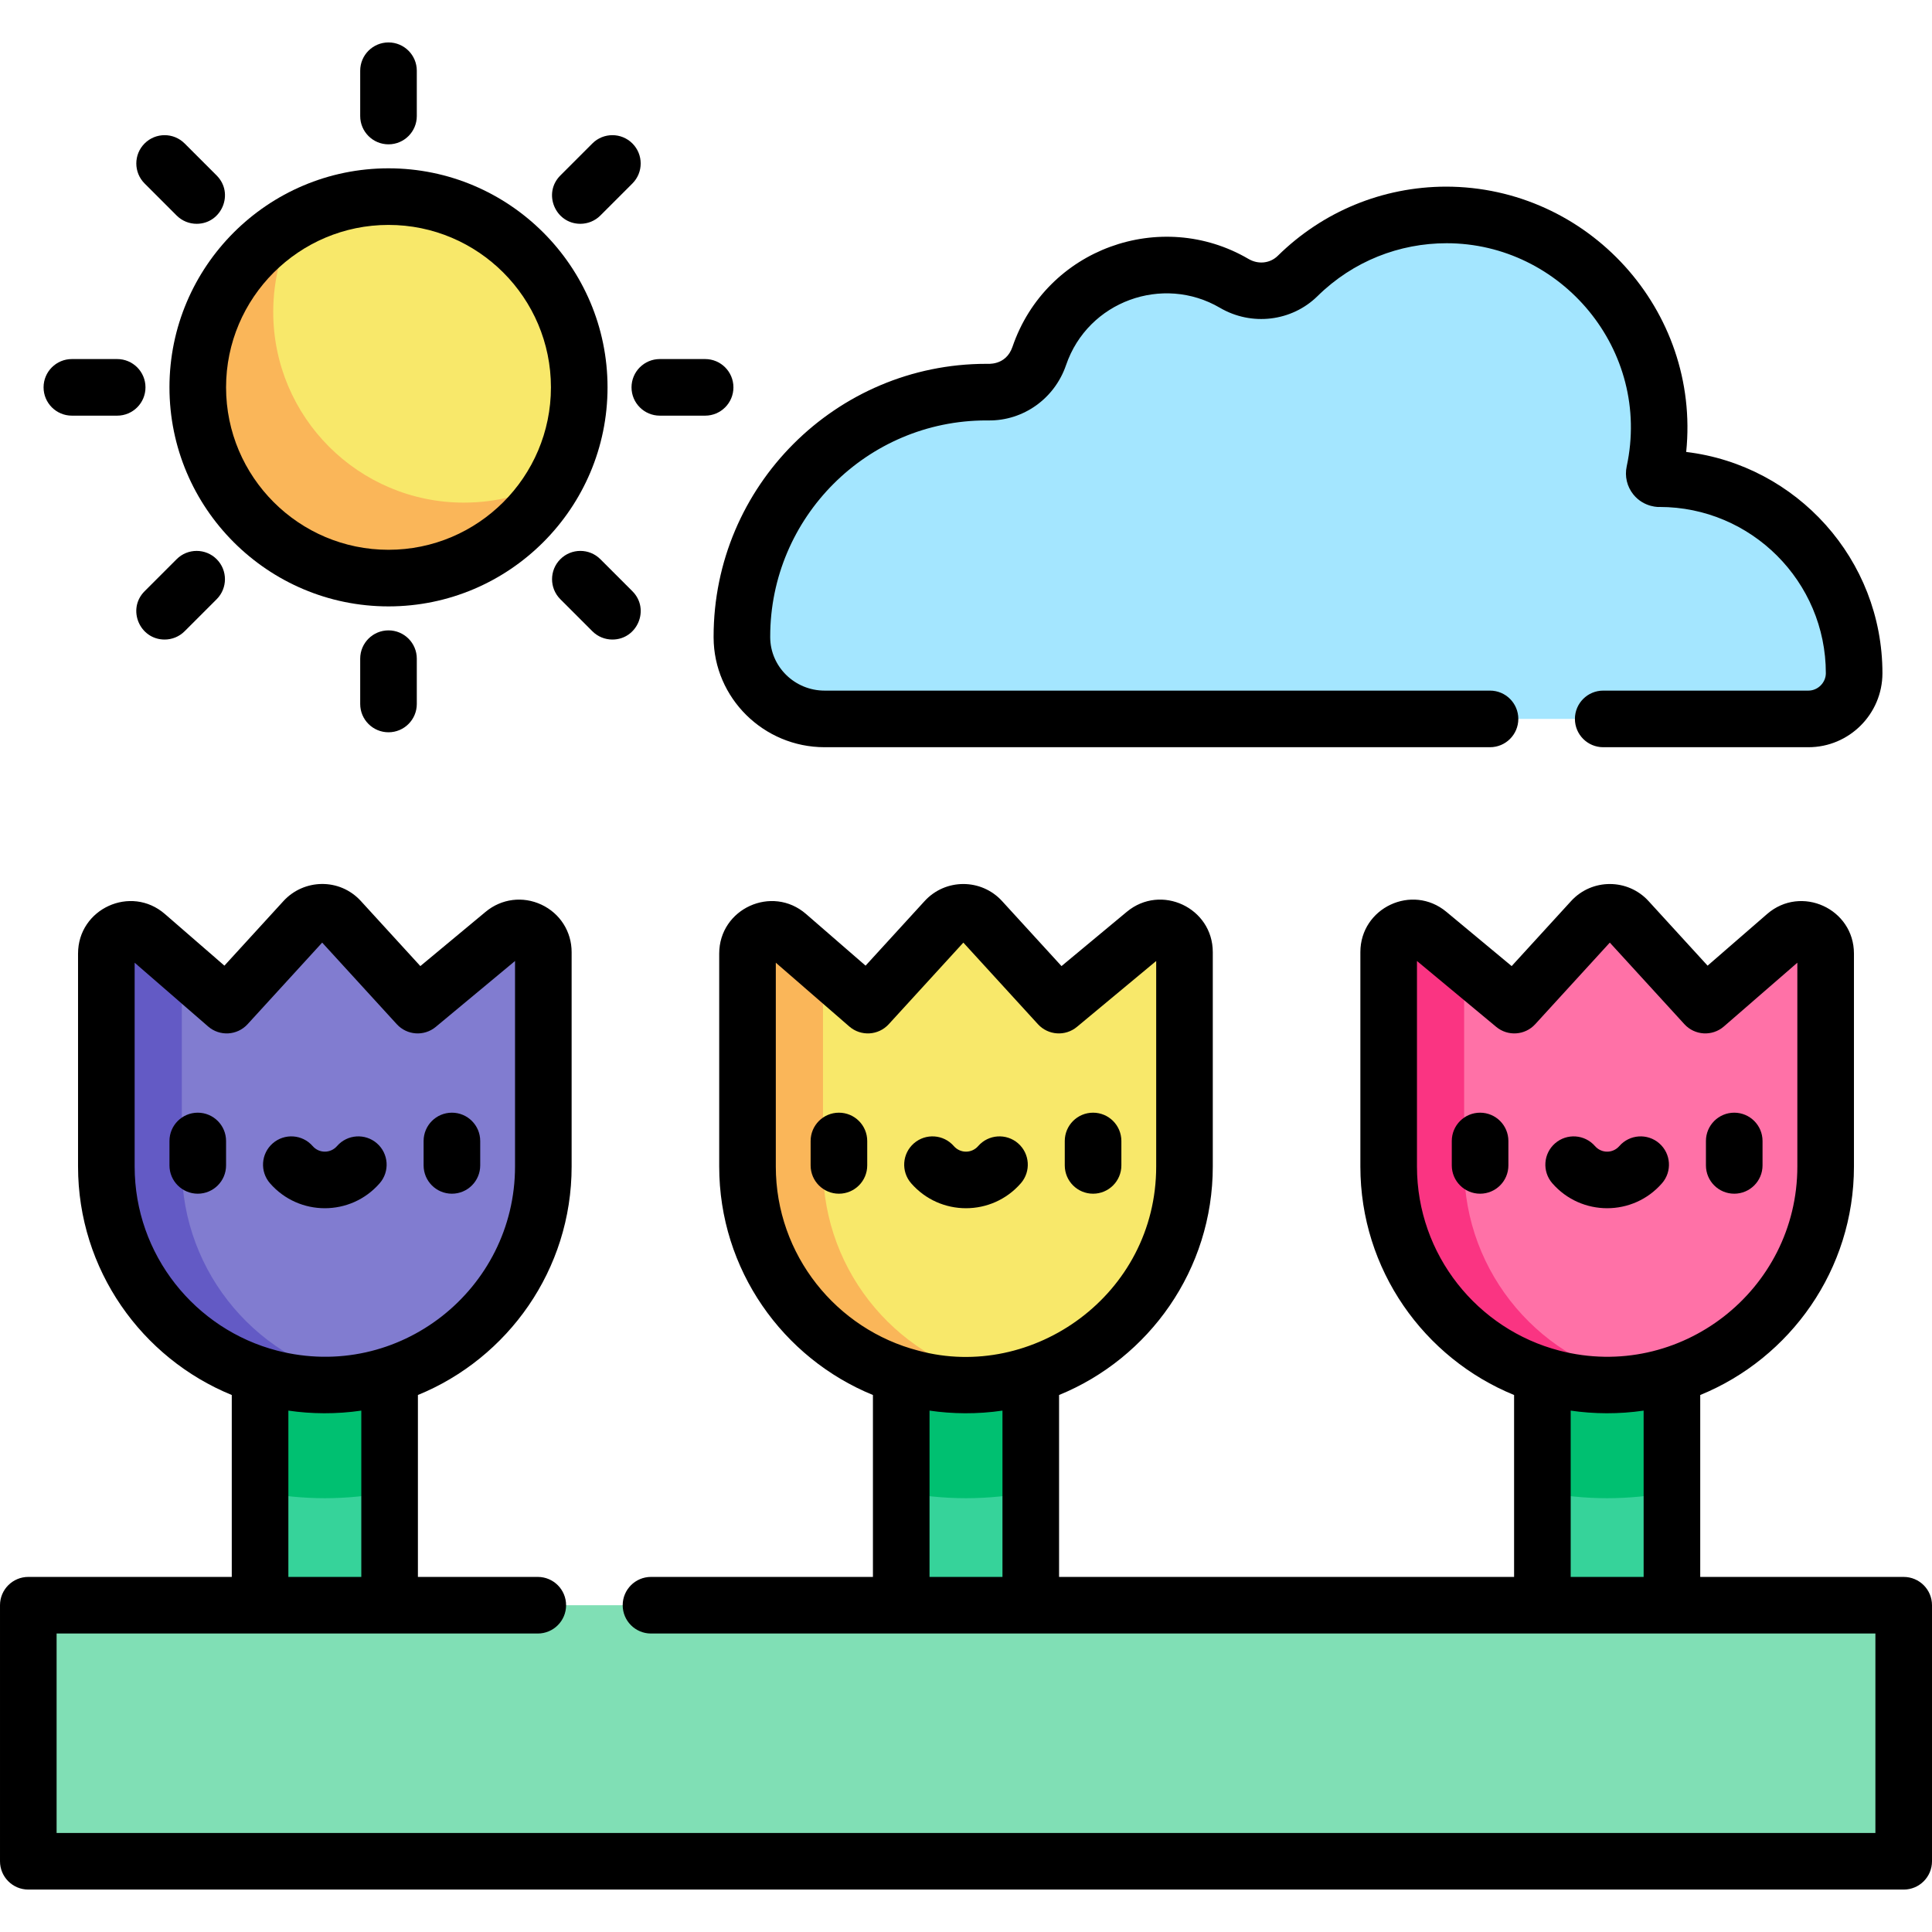 <svg id="Capa_1" enable-background="new 0 0 512 512" height="512" viewBox="0 0 512 512" width="512" xmlns="http://www.w3.org/2000/svg"><g fill="#36d39a"><path d="m238.836 342.375h34.329v99.99h-34.329z"/><path d="m68.921 342.375h34.329v99.99h-34.329z"/><path d="m408.75 342.375h34.329v99.99h-34.329z" transform="matrix(-1 0 0 -1 851.829 784.74)"/></g><path d="m238.836 395.349c5.553 1.104 11.292 1.688 17.164 1.688 5.873 0 11.611-.583 17.164-1.688v-52.975h-34.329v52.975z" fill="#00c071"/><path d="m280.603 266.367-20.581-22.512c-2.539-2.777-6.914-2.777-9.453 0l-20.581 22.512-21.29-18.48c-4.146-3.599-10.601-.654-10.601 4.836v56.411c0 31.979 25.924 57.903 57.903 57.903 31.979 0 57.903-25.924 57.903-57.903v-56.799c0-5.426-6.325-8.393-10.497-4.924z" fill="#f8e86a"/><path d="m218.097 309.134v-53.089l-9.399-8.158c-4.146-3.599-10.601-.654-10.601 4.836v56.411c0 31.979 25.924 57.903 57.903 57.903 3.412 0 6.75-.312 10-.878-27.21-4.74-47.903-28.458-47.903-57.025z" fill="#fab659"/><path d="m68.921 395.349c5.553 1.104 11.292 1.688 17.164 1.688 5.873 0 11.611-.583 17.164-1.688v-52.975h-34.328z" fill="#00c071"/><path d="m110.689 266.367-20.581-22.512c-2.539-2.777-6.914-2.777-9.453 0l-20.581 22.512-21.29-18.48c-4.146-3.599-10.601-.654-10.601 4.836v56.411c0 31.979 25.924 57.903 57.903 57.903 31.979 0 57.903-25.924 57.903-57.903v-56.799c0-5.426-6.325-8.393-10.497-4.924z" fill="#817cd0"/><path d="m48.183 309.134v-53.089l-9.399-8.158c-4.146-3.599-10.601-.654-10.601 4.836v56.411c0 31.979 25.924 57.903 57.903 57.903 3.412 0 6.75-.312 10-.878-27.21-4.74-47.903-28.458-47.903-57.025z" fill="#635ac5"/><path d="m408.75 395.349c5.553 1.104 11.292 1.688 17.165 1.688s11.611-.583 17.164-1.688v-52.975h-34.329z" fill="#00c071"/><path d="m401.311 266.367 20.581-22.512c2.539-2.777 6.914-2.777 9.453 0l20.581 22.512 21.29-18.48c4.146-3.599 10.601-.654 10.601 4.836v56.411c0 31.979-25.924 57.903-57.903 57.903-31.979 0-57.903-25.924-57.903-57.903v-56.799c0-5.426 6.325-8.393 10.497-4.924z" fill="#ff71a7"/><path d="m388.011 309.135v-53.824l-9.503-7.899c-4.172-3.468-10.497-.501-10.497 4.924v56.799c0 31.979 25.924 57.902 57.903 57.902 3.412 0 6.75-.312 10-.878-27.21-4.74-47.903-28.458-47.903-57.024z" fill="#fa3482"/><path d="m439.795 126.85h-.018c-.889.001-1.542-.805-1.354-1.675.921-4.271 1.364-8.72 1.251-13.293-.749-30.422-26.077-55.032-56.508-54.923-15.302.055-29.159 6.217-39.275 16.173-4.498 4.426-11.368 5.151-16.814 1.962-5.271-3.087-11.406-4.857-17.956-4.857-15.636 0-28.911 10.075-33.703 24.086-1.97 5.76-7.273 9.664-13.36 9.6-.225-.002-.449-.004-.675-.004-35.773 0-64.773 29-64.773 64.773v.23c.042 11.98 9.937 21.597 21.917 21.597h260.721c6.655 0 12.107-5.445 12.116-12.101.001-28.48-23.088-51.568-51.569-51.568z" fill="#a4e6ff"/><circle cx="102.957" cy="102.653" fill="#f8e86a" r="50.547"/><path d="m122.957 133.2c-27.916 0-50.547-22.631-50.547-50.547 0-8.816 2.262-17.103 6.229-24.318-15.632 8.597-26.229 25.218-26.229 44.318 0 27.916 22.631 50.547 50.547 50.547 19.1 0 35.721-10.597 44.318-26.229-7.216 3.967-15.502 6.229-24.318 6.229z" fill="#fab659"/><path d="m7.5 425.402h497v67.855h-497z" fill="#80dfb5"/><path d="m222.324 294.873c-4.142 0-7.5 3.358-7.5 7.5v6.471c0 4.142 3.358 7.5 7.5 7.5s7.5-3.358 7.5-7.5v-6.471c0-4.142-3.358-7.5-7.5-7.5z"/><path d="m289.675 316.344c4.142 0 7.5-3.358 7.5-7.5v-6.471c0-4.142-3.358-7.5-7.5-7.5s-7.5 3.358-7.5 7.5v6.471c0 4.143 3.358 7.5 7.5 7.5z"/><path d="m270.532 313.579c2.721-3.123 2.396-7.86-.727-10.582-3.123-2.721-7.86-2.396-10.582.727-1.714 1.967-4.734 1.968-6.448 0-2.721-3.123-7.459-3.448-10.582-.727s-3.448 7.459-.727 10.582c7.69 8.824 21.386 8.814 29.066 0z"/><path d="m52.41 294.873c-4.142 0-7.5 3.358-7.5 7.5v6.471c0 4.142 3.358 7.5 7.5 7.5s7.5-3.358 7.5-7.5v-6.471c0-4.142-3.358-7.5-7.5-7.5z"/><path d="m119.761 316.344c4.142 0 7.5-3.358 7.5-7.5v-6.471c0-4.142-3.358-7.5-7.5-7.5s-7.5 3.358-7.5 7.5v6.471c0 4.143 3.358 7.5 7.5 7.5z"/><path d="m100.618 313.579c2.721-3.123 2.396-7.86-.727-10.582-3.123-2.721-7.86-2.396-10.582.727-1.714 1.967-4.734 1.968-6.448 0-2.721-3.123-7.459-3.448-10.582-.727s-3.448 7.459-.727 10.582c7.69 8.824 21.386 8.814 29.066 0z"/><path d="m459.59 316.344c4.142 0 7.5-3.358 7.5-7.5v-6.471c0-4.142-3.358-7.5-7.5-7.5s-7.5 3.358-7.5 7.5v6.471c0 4.143 3.358 7.5 7.5 7.5z"/><path d="m392.238 294.873c-4.142 0-7.5 3.358-7.5 7.5v6.471c0 4.142 3.358 7.5 7.5 7.5s7.5-3.358 7.5-7.5v-6.471c0-4.142-3.358-7.5-7.5-7.5z"/><path d="m440.446 313.58c2.722-3.123 2.396-7.86-.726-10.582-3.123-2.721-7.861-2.396-10.582.726-1.717 1.969-4.733 1.968-6.45 0-2.722-3.123-7.459-3.447-10.582-.726-3.123 2.722-3.448 7.459-.726 10.582 7.691 8.822 21.383 8.814 29.066 0z"/><path d="m479.249 183.02h-54.381c-4.142 0-7.5 3.358-7.5 7.5s3.358 7.5 7.5 7.5h54.381c10.803 0 19.602-8.789 19.616-19.601 0-30.174-22.742-55.136-52.005-58.647 3.826-37.517-25.953-70.313-63.72-70.313-16.754.06-32.561 6.568-44.509 18.327-2.051 2.019-5.171 2.354-7.763.836-23.184-13.574-53.634-2.781-62.545 23.274-1.774 5.186-6.785 4.478-6.938 4.523-39.852 0-72.273 32.421-72.273 72.273v.256c.056 16.03 13.252 29.071 29.417 29.071h176.34c4.142 0 7.5-3.358 7.5-7.5s-3.358-7.5-7.5-7.5h-176.34c-7.922 0-14.39-6.335-14.417-14.145v-.182c0-31.581 25.692-57.273 57.273-57.273l.595.003c9.23.099 17.501-5.798 20.536-14.672 5.802-16.966 25.665-24.03 40.773-15.184 8.389 4.912 19.025 3.642 25.864-3.089 9.472-9.322 21.757-14.019 34.215-14.019 30.336 0 54.372 28.283 47.724 59.138-.568 2.642.078 5.359 1.773 7.457 2.869 3.548 7.031 3.318 6.931 3.295 24.3 0 44.07 19.77 44.07 44.061-.004 2.5-2.118 4.611-4.617 4.611z"/><path d="m161.004 102.653c0-32.007-26.04-58.047-58.047-58.047s-58.047 26.039-58.047 58.047 26.04 58.047 58.047 58.047 58.047-26.04 58.047-58.047zm-58.047 43.047c-23.736 0-43.047-19.311-43.047-43.047s19.311-43.047 43.047-43.047 43.047 19.311 43.047 43.047-19.311 43.047-43.047 43.047z"/><path d="m110.457 30.75v-12.006c0-4.143-3.358-7.5-7.5-7.5s-7.5 3.357-7.5 7.5v12.006c0 4.142 3.358 7.5 7.5 7.5s7.5-3.358 7.5-7.5z"/><path d="m159.103 57.114 8.49-8.49c2.929-2.929 2.929-7.678 0-10.607s-7.678-2.929-10.606 0l-8.49 8.49c-4.739 4.738-1.318 12.803 5.303 12.803 1.919 0 3.838-.732 5.303-2.196z"/><path d="m186.866 110.153c4.142 0 7.5-3.358 7.5-7.5s-3.358-7.5-7.5-7.5h-12.006c-4.142 0-7.5 3.358-7.5 7.5s3.358 7.5 7.5 7.5z"/><path d="m156.986 167.289c1.464 1.464 3.384 2.197 5.303 2.197 6.622 0 10.042-8.065 5.303-12.804l-8.49-8.49c-2.929-2.929-7.678-2.929-10.606 0-2.929 2.929-2.929 7.678 0 10.607z"/><path d="m95.457 174.555v12.006c0 4.142 3.358 7.5 7.5 7.5s7.5-3.358 7.5-7.5v-12.006c0-4.142-3.358-7.5-7.5-7.5s-7.5 3.358-7.5 7.5z"/><path d="m46.811 148.192-8.49 8.49c-4.739 4.738-1.318 12.803 5.303 12.803 1.919 0 3.839-.732 5.303-2.197l8.49-8.49c2.929-2.929 2.929-7.677 0-10.606s-7.678-2.929-10.606 0z"/><path d="m19.047 110.153h12.007c4.142 0 7.5-3.358 7.5-7.5s-3.358-7.5-7.5-7.5h-12.007c-4.142 0-7.5 3.358-7.5 7.5s3.358 7.5 7.5 7.5z"/><path d="m57.417 46.507-8.49-8.49c-2.929-2.929-7.678-2.929-10.606 0-2.929 2.929-2.929 7.677 0 10.606l8.49 8.49c1.464 1.465 3.384 2.197 5.303 2.197 6.621 0 10.041-8.065 5.303-12.803z"/><path d="m7.5 500.756h497c4.142 0 7.5-3.358 7.5-7.5v-67.854c0-4.142-3.358-7.5-7.5-7.5h-53.921v-48.209c23.87-9.758 40.738-33.219 40.738-60.559v-56.411c0-11.927-14.023-18.309-23.017-10.5l-15.771 13.688-15.649-17.118c-5.509-6.025-15.016-6.023-20.523 0l-15.752 17.231-17.301-14.381c-9.066-7.536-22.792-1.081-22.792 10.692v56.798c0 27.339 16.868 50.801 40.738 60.559v48.209h-120.586v-48.209c23.87-9.757 40.738-33.219 40.738-60.559v-56.798c0-11.789-13.74-18.218-22.792-10.692l-17.3 14.381-15.753-17.231c-5.509-6.025-15.016-6.023-20.523 0l-15.648 17.117-15.771-13.688c-9.008-7.819-23.018-1.411-23.018 10.5v56.411c0 27.339 16.869 50.801 40.739 60.559v48.208h-58.816c-4.142 0-7.5 3.358-7.5 7.5s3.358 7.5 7.5 7.5h324.481v52.854h-482.001v-52.854h127.519c4.142 0 7.5-3.358 7.5-7.5s-3.358-7.5-7.5-7.5h-31.769v-48.209c23.87-9.757 40.738-33.219 40.738-60.559v-56.798c0-5.45-3.065-10.273-7.999-12.588-4.936-2.314-10.603-1.588-14.793 1.896l-17.3 14.381-15.753-17.23c-5.673-6.207-15.163-5.864-20.524 0l-15.648 17.117-15.771-13.687c-9.008-7.819-23.018-1.411-23.018 10.5v56.411c0 27.339 16.869 50.801 40.739 60.559v48.208h-53.921c-4.142 0-7.5 3.358-7.5 7.5v67.854c0 4.143 3.358 7.501 7.5 7.501zm368.011-191.622v-54.461l21.005 17.461c3.08 2.561 7.628 2.249 10.33-.707l19.771-21.627 19.771 21.627c2.745 3.001 7.381 3.269 10.452.604l19.476-16.904v54.008c0 32.83-31.122 57.072-63.045 48.796-21.693-5.625-37.76-25.369-37.76-48.797zm-169.914 0v-54.008l19.476 16.905c3.07 2.666 7.707 2.398 10.452-.604l19.771-21.627 19.771 21.627c2.703 2.956 7.25 3.268 10.33.707l21.005-17.461v54.461c0 33.987-32.71 57.012-63.007 48.807-21.713-5.611-37.798-25.366-37.798-48.807zm40.738 108.768v-44.076c5.967.885 12.68.988 19.329 0v44.076zm169.915 0v-44.076c6.098.903 12.805.966 19.329 0v44.076zm-380.567-108.768v-54.008l19.475 16.905c3.071 2.666 7.708 2.398 10.452-.604l19.771-21.627 19.772 21.627c2.702 2.956 7.25 3.268 10.33.707l21.005-17.461v54.461c0 32.505-30.718 57.115-63.045 48.796-21.693-5.624-37.76-25.369-37.76-48.796zm40.738 64.692c6.06.9 12.792.968 19.329 0v44.076h-19.329z"/></svg>